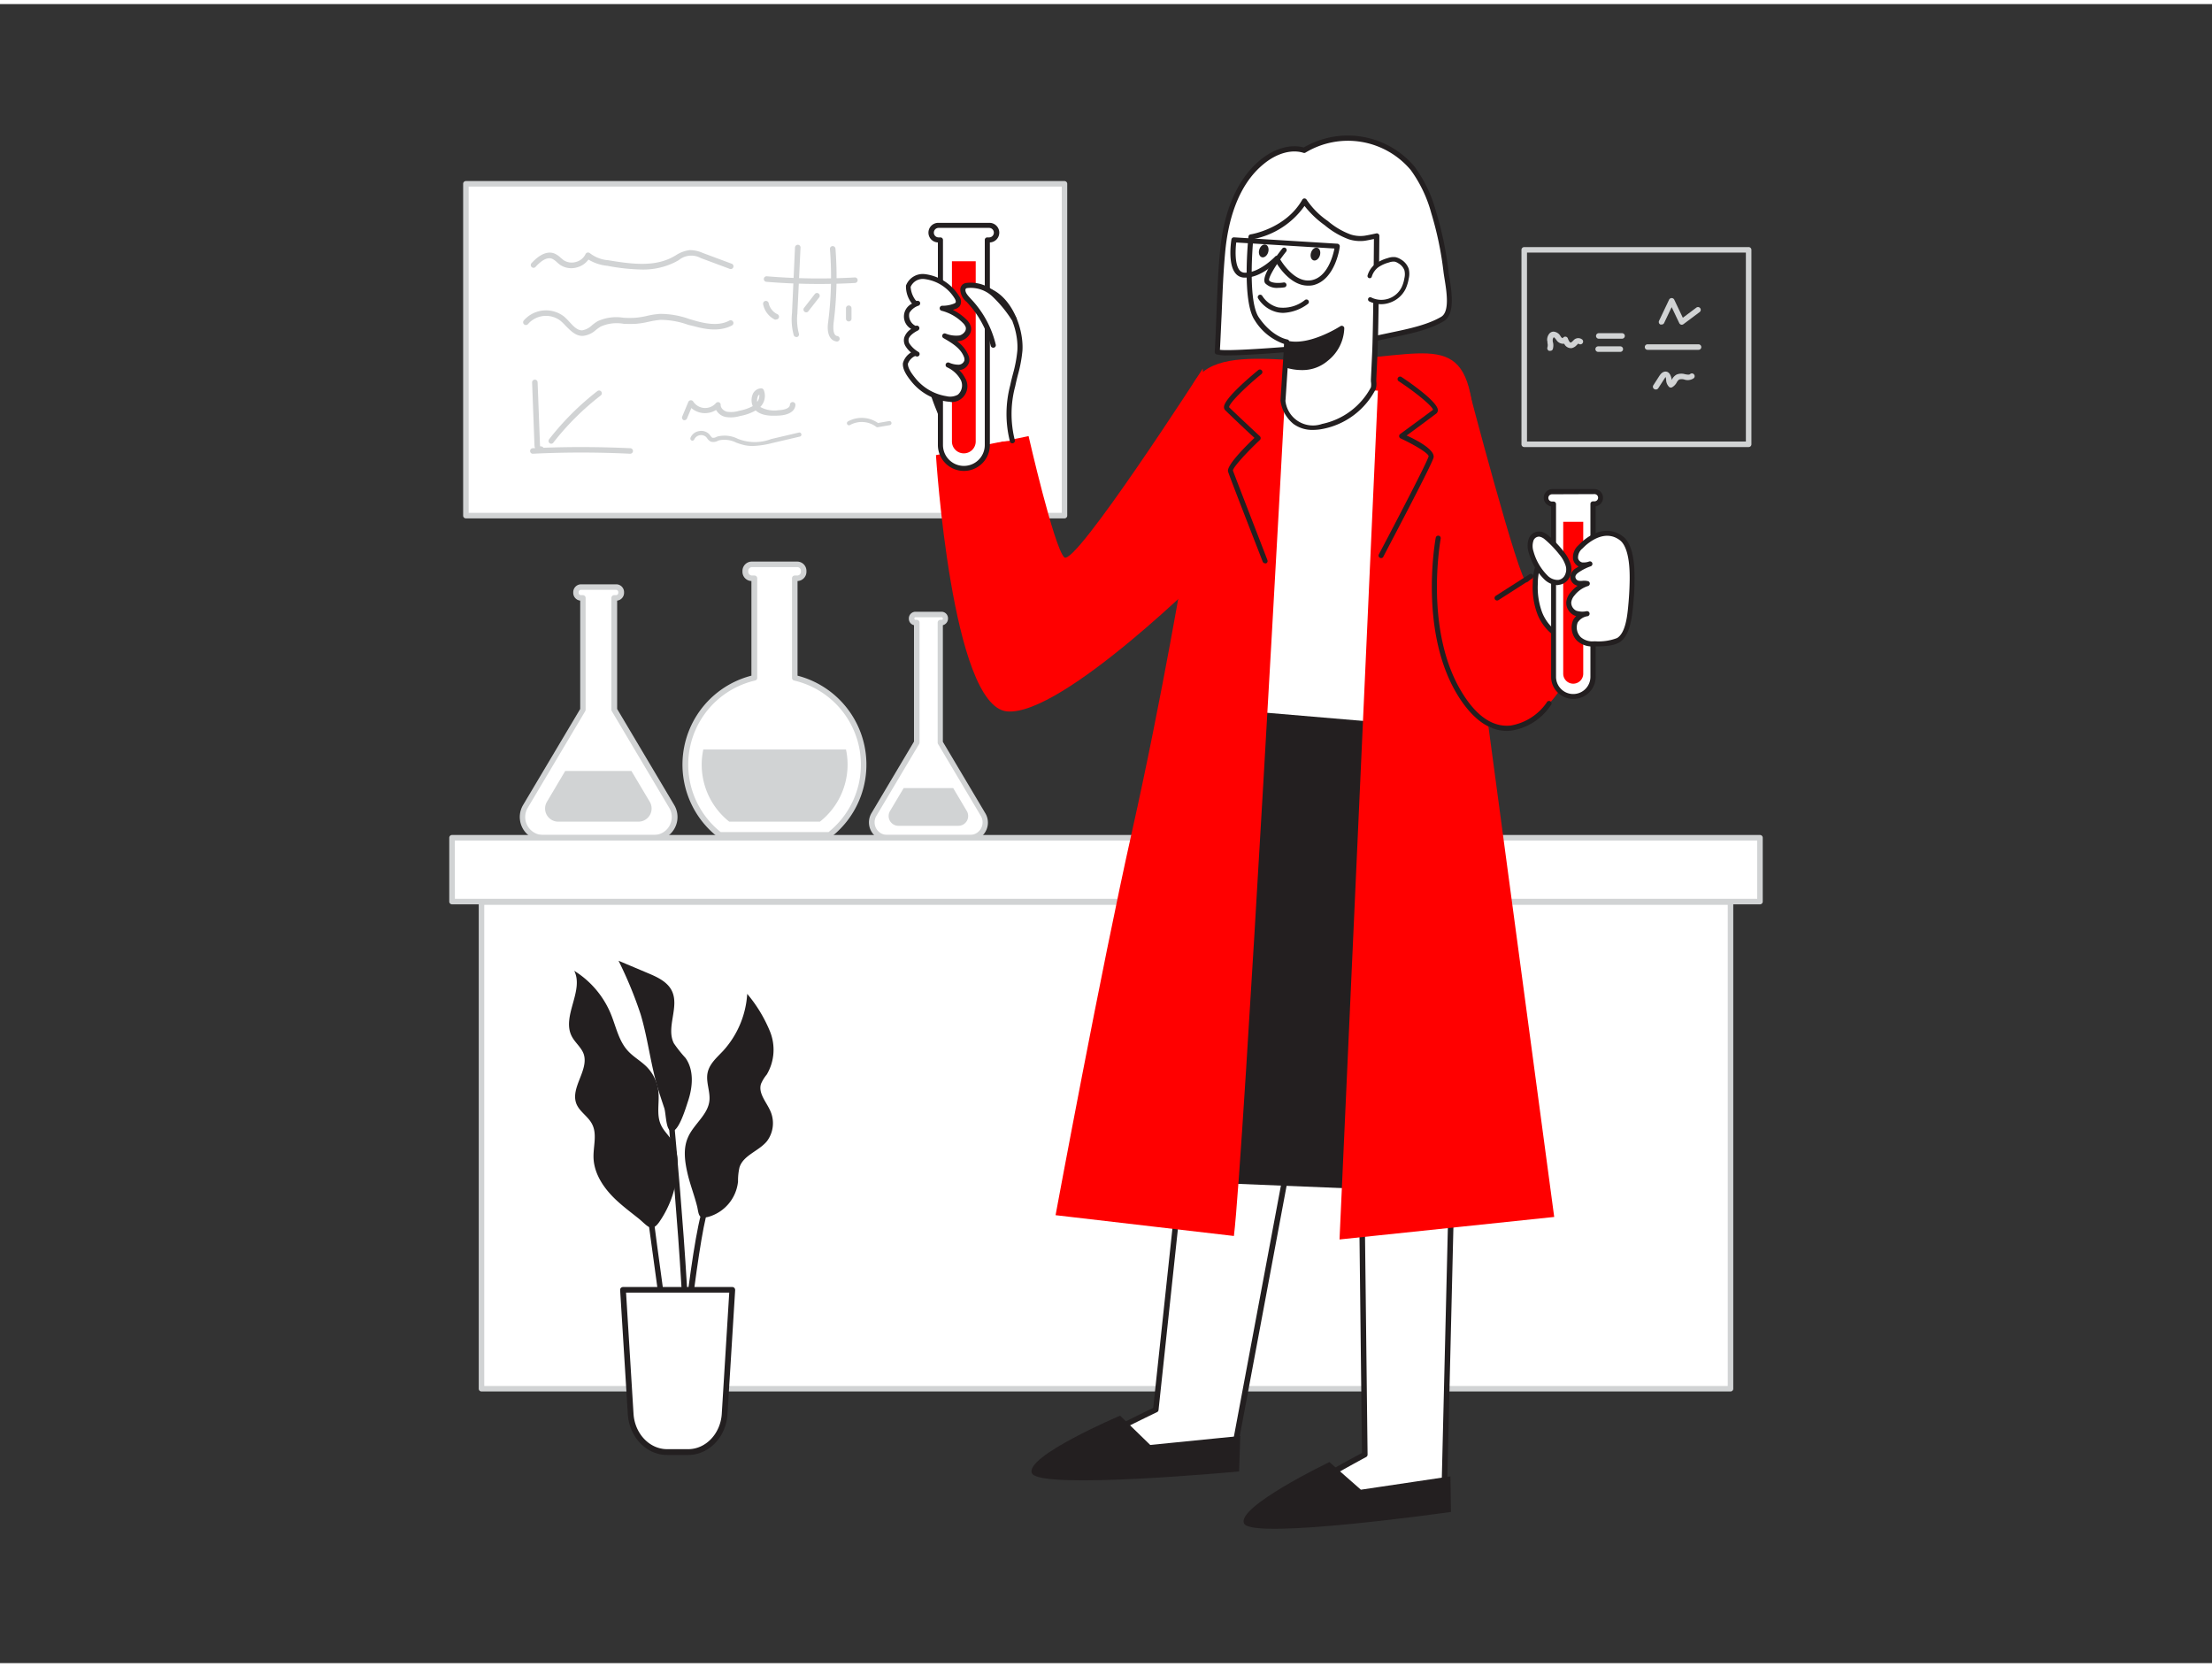 <svg xmlns="http://www.w3.org/2000/svg" viewBox="0 0 400 300" width="406" height="306" class="illustration styles_illustrationTablet__1DWOa"><rect x="0" y="0" width="400" height="300" fill="#333333" stroke="none"/><g id="_35" data-name="#35"><path d="M177.73,146.54l-7.73-13v-21.7h.25a.68.68,0,0,0,.68-.68v-.1a.68.68,0,0,0-.68-.68h-4.72a.68.68,0,0,0-.68.68v.1a.68.68,0,0,0,.68.68h.25v21.7l-7.73,13a2.79,2.79,0,0,0,2.4,4.21h14.88A2.79,2.79,0,0,0,177.73,146.54Z" fill="#fff"></path><path d="M175.33,151.25H160.45a3.28,3.28,0,0,1-2.83-5l7.66-12.89V112.31a1.18,1.18,0,0,1-.93-1.15,1.21,1.21,0,0,1,1.18-1.28h4.72a1.18,1.18,0,0,1,1.18,1.18,1.23,1.23,0,0,1-.93,1.25V133.4l7.66,12.89h0a3.28,3.28,0,0,1-2.83,5Zm-9.8-40.37a.18.18,0,0,0-.18.18c0,.2.08.28.18.28h.25a.5.5,0,0,1,.5.5v21.7a.52.52,0,0,1-.07.25l-7.73,13a2.28,2.28,0,0,0,2,3.45h14.88a2.28,2.28,0,0,0,2-3.45l-7.73-13a.43.43,0,0,1-.07-.25v-21.7a.5.5,0,0,1,.5-.5h.25a.18.18,0,0,0,.18-.18c0-.2-.08-.28-.18-.28Z" fill="#d1d3d4"></path><path d="M163.41,141.77l-2.47,4.15a1.77,1.77,0,0,0,1.52,2.67h10.85a1.77,1.77,0,0,0,1.52-2.67l-2.46-4.15Z" fill="#d1d3d4"></path><rect x="84.25" y="32.44" width="108.24" height="60.03" fill="#fff"></rect><path d="M192.49,93H84.25a.5.5,0,0,1-.5-.5v-60a.5.5,0,0,1,.5-.5H192.49a.5.5,0,0,1,.5.5v60A.5.5,0,0,1,192.49,93ZM84.75,92H192v-59H84.75Z" fill="#d1d3d4"></path><path d="M143.74,121.83v-18h.43a1.18,1.18,0,0,0,1.18-1.18v-.16a1.18,1.18,0,0,0-1.18-1.18H136a1.18,1.18,0,0,0-1.19,1.18v.16a1.18,1.18,0,0,0,1.19,1.18h.43v18a16.11,16.11,0,0,0-6.28,28.39H150a16.12,16.12,0,0,0-6.28-28.39Z" fill="#fff"></path><path d="M150,150.72h-19.9a.47.47,0,0,1-.31-.11,16.61,16.61,0,0,1,6.09-29.17V104.33a1.68,1.68,0,0,1-1.62-1.68v-.16a1.69,1.69,0,0,1,1.69-1.68h8.2a1.68,1.68,0,0,1,1.68,1.68v.16a1.68,1.68,0,0,1-1.61,1.68v17.11a16.62,16.62,0,0,1,6.09,29.17A.51.51,0,0,1,150,150.72Zm-19.73-1h19.56a15.62,15.62,0,0,0-6.23-27.4.5.5,0,0,1-.38-.49v-18a.5.5,0,0,1,.5-.5h.43a.67.67,0,0,0,.68-.68v-.16a.67.67,0,0,0-.68-.68H136a.68.68,0,0,0-.69.68v.16a.68.68,0,0,0,.69.68h.43a.5.5,0,0,1,.5.5v18a.49.49,0,0,1-.39.49,15.61,15.61,0,0,0-6.22,27.4Z" fill="#d1d3d4"></path><path d="M121.47,145.09l-10.39-17.5V107.38h.33a.92.92,0,0,0,.92-.92v-.12a.92.92,0,0,0-.92-.92h-6.35a.92.92,0,0,0-.92.92v.12a.92.92,0,0,0,.92.92h.34v20.21L95,145.09a3.75,3.75,0,0,0,3.23,5.66h20A3.74,3.74,0,0,0,121.47,145.09Z" fill="#fff"></path><path d="M118.25,151.25h-20a4.25,4.25,0,0,1-3.66-6.42l10.33-17.37V107.87a1.42,1.42,0,0,1-1.26-1.41v-.12a1.43,1.43,0,0,1,1.42-1.42h6.35a1.42,1.42,0,0,1,1.42,1.42v.12a1.42,1.42,0,0,1-1.25,1.41v19.59l10.32,17.37h0a4.25,4.25,0,0,1-3.65,6.42Zm-13.19-45.33a.42.42,0,0,0-.42.42v.12a.42.42,0,0,0,.42.42h.34a.5.5,0,0,1,.5.5v20.21a.59.59,0,0,1-.07.26l-10.4,17.49a3.25,3.25,0,0,0,2.8,4.91h20a3.25,3.25,0,0,0,2.79-4.91l-10.39-17.49a.48.48,0,0,1-.07-.26V107.38a.5.5,0,0,1,.5-.5h.33a.42.42,0,0,0,.42-.42v-.12a.42.42,0,0,0-.42-.42Z" fill="#d1d3d4"></path><rect x="87.07" y="162.37" width="225.86" height="88.01" fill="#fff"></rect><path d="M312.93,250.88H87.07a.5.5,0,0,1-.5-.5v-88a.5.5,0,0,1,.5-.5H312.93a.5.5,0,0,1,.5.5v88A.5.5,0,0,1,312.93,250.88Zm-225.36-1H312.43v-87H87.57Z" fill="#d1d3d4"></path><path d="M122.52,210.07a8.29,8.29,0,0,0-1-4.53c-.6-1-1.53-1.8-2-2.87-.86-1.84-.25-4-.46-6a7.52,7.52,0,0,0-2.11-4.49c-1.06-1.07-2.42-1.8-3.43-2.92-1.66-1.82-2.13-4.39-3.07-6.67a16.68,16.68,0,0,0-6.61-7.78c1.8,3.62-2.31,8.24-.45,11.84.59,1.14,1.72,2,2.15,3.18,1,2.92-2.43,6.08-1.32,9,.56,1.44,2.1,2.28,2.82,3.65,1,1.85.21,4.09.29,6.18.11,2.88,1.86,5.46,3.94,7.45,1.3,1.24,2.74,2.32,4.15,3.44,1.67,1.34,2.38,2.75,3.85.6A18.51,18.51,0,0,0,122.52,210.07Z" fill="#231f20"></path><path d="M124.39,211.72c-.53-2.23-.92-4.65,0-6.75,1-2.38,3.59-4.06,3.89-6.63.19-1.69-.66-3.39-.33-5.06s1.7-2.8,2.82-4a16.84,16.84,0,0,0,4.35-10.3,25.57,25.57,0,0,1,4.14,6.85,8.81,8.81,0,0,1-.6,7.73,6.91,6.91,0,0,0-1.05,1.71c-.51,1.64.9,3.18,1.62,4.73a5.43,5.43,0,0,1-.51,5.58c-1.47,1.84-4.31,2.55-5,4.79a10.74,10.74,0,0,0-.26,2.54,7.42,7.42,0,0,1-5.36,6.39c-1.74.43-1.71-.26-2-1.73C125.62,215.58,124.87,213.68,124.39,211.72Z" fill="#231f20"></path><path d="M118.85,195.69c-1.23-4.28-1.73-8.75-3-13a72.75,72.75,0,0,0-4-9.7l5.31,2.24c1.7.71,3.54,1.56,4.34,3.22,1.4,2.9-1.11,6.61.36,9.48a23.83,23.83,0,0,0,2.1,2.64c1.56,2.19,1.32,5.21.47,7.77-.37,1.09-2,6.77-3.42,5.19-.58-.63-.62-3-.87-3.84C119.69,198.34,119.24,197,118.85,195.69Z" fill="#231f20"></path><path d="M121.71,252.56c-1-7-4.37-31.65-4.4-31.9l1-.13c0,.24,3.35,24.89,4.4,31.88Z" fill="#231f20"></path><path d="M123,259.16h-1c.06-8.3,3.53-40.07,5.53-42.26l.74.68C126.79,219.23,123.11,249.93,123,259.16Z" fill="#231f20"></path><path d="M124.84,257.58l-1-.05c.79-17.9-3-55.51-3-55.89l1-.1C121.83,201.92,125.63,239.6,124.84,257.58Z" fill="#231f20"></path><path d="M112.66,232.51h19.76L131,255c-.24,3.89-3.12,6.9-6.59,6.9h-3.82c-3.47,0-6.35-3-6.59-6.9Z" fill="#fff"></path><path d="M124.45,262.36h-3.82c-3.73,0-6.85-3.24-7.1-7.38l-1.39-22.44a.52.52,0,0,1,.14-.39.55.55,0,0,1,.38-.16h19.76a.55.55,0,0,1,.38.16.62.62,0,0,1,.14.39L131.55,255C131.3,259.12,128.18,262.36,124.45,262.36ZM113.21,233l1.35,21.9c.22,3.6,2.89,6.41,6.07,6.41h3.82c3.18,0,5.85-2.81,6.07-6.41l1.35-21.9Z" fill="#231f20"></path><rect x="81.74" y="150.75" width="236.53" height="11.54" fill="#fff"></rect><path d="M318.26,162.79H81.74a.5.5,0,0,1-.5-.5V150.75a.5.5,0,0,1,.5-.5H318.26a.5.5,0,0,1,.5.5v11.54A.5.5,0,0,1,318.26,162.79Zm-236-1H317.76V151.25H82.24Z" fill="#d1d3d4"></path><path d="M265.4,68.89s9.45,36.15,10.7,35.68S283,94.7,283,94.7l3.13,21s-4.29,14.73-14.77,15.35c-7.27.44-10.6-16.8-10.44-20.56S265.4,68.89,265.4,68.89Z" fill="#ff0000"></path><path d="M280.14,112.84A6.52,6.52,0,0,0,282,114.2c6.53,3.31,13.68-4,12.4-10.48a8.64,8.64,0,0,0-8.44-6.86c-2.66.11-6.24,1.33-7.46,3.91a9.9,9.9,0,0,0-.82,4,13.48,13.48,0,0,0,.81,5.38A8.29,8.29,0,0,0,280.14,112.84Z" fill="#fff"></path><path d="M285.34,115.49a8,8,0,0,1-3.59-.88,7.12,7.12,0,0,1-1.94-1.46h0a8.93,8.93,0,0,1-1.8-2.84,13.82,13.82,0,0,1-.84-5.57,10.27,10.27,0,0,1,.87-4.17c1.27-2.69,5-4,7.85-4.17a9.12,9.12,0,0,1,8.9,7.23,10.4,10.4,0,0,1-4.15,10A8.81,8.81,0,0,1,285.34,115.49Zm.86-18.18h-.27c-2.63.11-6,1.3-7.07,3.65a9.39,9.39,0,0,0-.77,3.81,13,13,0,0,0,.77,5.21,7.92,7.92,0,0,0,1.61,2.54h0a6.2,6.2,0,0,0,1.69,1.27,7.3,7.3,0,0,0,7.93-.93,9.47,9.47,0,0,0,3.81-9A8.19,8.19,0,0,0,286.2,97.31Z" fill="#231f20"></path><path d="M288.34,88.16h-7.7a1.11,1.11,0,0,0,0,2.21h.28v31.25a3.57,3.57,0,1,0,7.14,0V90.37h.28a1.11,1.11,0,1,0,0-2.21Z" fill="#fff"></path><path d="M284.49,125.64a4,4,0,0,1-4-4V90.82a1.57,1.57,0,0,1,.18-3.12h7.7a1.57,1.57,0,0,1,.18,3.12v30.8A4,4,0,0,1,284.49,125.64Zm-3.85-37a.66.66,0,0,0-.65.65.66.66,0,0,0,.65.66h.28a.46.46,0,0,1,.46.45v31.25a3.11,3.11,0,0,0,6.22,0V90.37a.46.46,0,0,1,.46-.45h.28a.66.66,0,0,0,.65-.66.65.65,0,0,0-.65-.65Z" fill="#231f20"></path><path d="M259.26,37.72a61.89,61.89,0,0,1,2.22,10.69c.26,2.23,1.55,7.29-.64,8.58-2.93,1.73-7.14,2.43-10.43,3.16a100,100,0,0,1-10.35,1.66c-3.69.41-18.77,1.71-19.94,1.11.36-6,.39-12.17.95-18.19s2.5-12.41,7.22-16.25c2.11-1.71,5-2.84,7.54-2a15.32,15.32,0,0,1,19.63,3.26A24.08,24.08,0,0,1,259.26,37.72Z" fill="#fff"></path><path d="M222.12,63.52a7,7,0,0,1-2.21-.2.46.46,0,0,1-.25-.43c.14-2.31.23-4.68.32-7,.14-3.69.29-7.52.64-11.23.48-5.21,2.16-12.31,7.38-16.56,2.5-2,5.38-2.83,7.76-2.17a15.77,15.77,0,0,1,20.05,3.48,24.44,24.44,0,0,1,3.88,8.15h0a61.61,61.61,0,0,1,2.25,10.76c0,.37.11.81.19,1.3.41,2.59,1,6.5-1.06,7.73-2.58,1.52-6,2.26-9.1,2.9l-1.46.31a96.88,96.88,0,0,1-10.4,1.67C238.66,62.42,227.12,63.52,222.12,63.52Zm-1.52-1c2.2.29,14.53-.68,19.41-1.22a94.66,94.66,0,0,0,10.3-1.65l1.47-.31c3-.63,6.38-1.35,8.83-2.79,1.55-.92,1-4.46.62-6.8-.08-.51-.16-1-.2-1.34a60.79,60.79,0,0,0-2.21-10.61h0A23.79,23.79,0,0,0,255.1,30a14.84,14.84,0,0,0-19-3.16.43.43,0,0,1-.38.06c-2.12-.68-4.78.05-7.11,1.94-5,4-6.58,10.9-7.05,15.93-.35,3.69-.49,7.5-.64,11.18C220.81,58.13,220.72,60.37,220.6,62.57Z" fill="#231f20"></path><path d="M262.65,207.57l-1.51,62.52s-30.72,4.05-31.46,2.94S246.8,262.3,246.8,262.3l-.6-51.59" fill="#fff"></path><path d="M231.61,273.65c-1.41,0-2.2-.12-2.35-.34a.66.66,0,0,1-.08-.53c.4-1.6,11.89-8,17.11-10.78l-.59-51.28a.51.51,0,0,1,.5-.51.48.48,0,0,1,.5.5l.6,51.58a.5.5,0,0,1-.27.45c-7.29,3.93-15,8.48-16.62,10,3.15.26,19.63-1.67,30.24-3.06l1.5-62.09a.51.51,0,0,1,.51-.49.5.5,0,0,1,.49.51l-1.51,62.52a.49.49,0,0,1-.43.48C245.76,272.62,235.86,273.65,231.61,273.65Z" fill="#231f20"></path><path d="M240.4,263.64l5.69,5,16.19-2.41.1,6.43s-35.74,5.08-37.39,2.13S240.4,263.64,240.4,263.64Z" fill="#231f20"></path><path d="M233.23,207.85,223,262.68s-30.88,2.58-31.57,1.43,17.61-9.9,17.61-9.9l5.64-52.7" fill="#fff"></path><path d="M195.31,264.87c-2.7,0-4.15-.17-4.35-.5a.7.7,0,0,1-.06-.53c.48-1.58,12.29-7.4,17.64-10l5.61-52.42a.51.51,0,0,1,.55-.45.5.5,0,0,1,.44.55l-5.64,52.71a.48.48,0,0,1-.28.39c-7.47,3.58-15.43,7.76-17.08,9.18,3.12.39,19.73-.74,30.4-1.63l10.2-54.45a.5.5,0,1,1,1,.19l-10.26,54.82a.5.5,0,0,1-.45.4C209.56,264.3,200.31,264.87,195.31,264.87Zm-3.61-1.13Z" fill="#231f20"></path><path d="M202.55,255.25l5.45,5.3,16.28-1.63-.21,6.42s-35.94,3.37-37.45.35S202.55,255.25,202.55,255.25Z" fill="#231f20"></path><path d="M261.58,127.36c0,.62.66,7.56.37,19.43-.86,35.4-2.5,68-2.5,68l-50.93-2.08s-16-39.36,5.47-89.29Z" fill="#231f20"></path><polygon points="218.93 127.75 227.2 69.98 256.12 67.15 252.74 130.61 218.93 127.75" fill="#fff"></polygon><path d="M252.74,131.07h0l-33.81-2.87a.44.44,0,0,1-.32-.17.43.43,0,0,1-.09-.35l8.27-57.76a.46.46,0,0,1,.41-.39l28.91-2.83a.42.42,0,0,1,.36.12.48.48,0,0,1,.15.36l-3.39,63.45a.44.44,0,0,1-.45.44Zm-33.29-3.74,32.86,2.79,3.32-62.46-28,2.74Z" fill="#231f20"></path><path d="M266.65,111.93l14.4,107.39-38.82,4.07L249.17,69.9l-16.71-.67c0,.64-7.61,139.62-9.33,153.53L190.88,219s8.25-44.56,13.78-69.19S214.37,100,214.37,100s-3.6-22.83,1.56-31.62c2.57-4.39,8.9-4.51,16.59-4.07,21.33,1.2,30.74-6.26,33.35,6.1C268.22,81.56,266.65,111.93,266.65,111.93Z" fill="#ff0000"></path><path d="M232.7,61.12S232,71.66,232,71.66s.58,6,7.17,4.72a13.36,13.36,0,0,0,9.17-6.88,5.74,5.74,0,0,0,.08-1.71l.21-4.48c.22-4.67.33-21.38.33-21.38s-1.64.37-2.25.44a6.26,6.26,0,0,1-2.65-.26,14.2,14.2,0,0,1-4.22-2.49,15.1,15.1,0,0,1-4-4c-3.15,5.56-9.67,6.5-9.67,6.5s-1.19,11.49,1,14.79C229.82,60.69,232.7,61.12,232.7,61.12Z" fill="#fff"></path><path d="M237.44,77a5.75,5.75,0,0,1-3.54-1.08,6.52,6.52,0,0,1-2.35-4.24c.46-7.08.62-9.43.67-10.22a10.15,10.15,0,0,1-5.34-4.31c-2.31-3.4-1.17-14.62-1.12-15.1a.46.46,0,0,1,.39-.41c.06,0,6.34-1,9.34-6.26a.45.45,0,0,1,.39-.24h0a.48.48,0,0,1,.4.23,14.38,14.38,0,0,0,3.84,3.86,13.63,13.63,0,0,0,4.09,2.42,5.74,5.74,0,0,0,2.45.25c.58-.07,2.2-.43,2.21-.43a.45.45,0,0,1,.39.09.44.44,0,0,1,.17.35c0,.17-.12,16.78-.34,21.4l-.21,4.48c0,.13,0,.28,0,.46a3.16,3.16,0,0,1-.13,1.42,13.67,13.67,0,0,1-9.5,7.14A9.16,9.16,0,0,1,237.44,77Zm-5-5.33a5,5,0,0,0,6.63,4.25,13,13,0,0,0,8.84-6.63,2.87,2.87,0,0,0,0-1,5.12,5.12,0,0,1,0-.54l.21-4.48c.2-4.12.31-17.82.33-20.79-.54.11-1.34.28-1.74.33a6.77,6.77,0,0,1-2.84-.29A14.71,14.71,0,0,1,239.57,40a17.65,17.65,0,0,1-3.67-3.5,14.82,14.82,0,0,1-9.27,6c-.17,1.91-.91,11.33,1,14.14,2.41,3.55,5.11,4,5.14,4a.46.46,0,0,1,.38.49c0,.14-.68,10.43-.69,10.53Z" fill="#231f20"></path><path d="M247.67,49.17A3.75,3.75,0,0,1,249,47.25a6.76,6.76,0,0,1,2-.91,2.67,2.67,0,0,1,1.21-.16,2.29,2.29,0,0,1,.79.33,2.84,2.84,0,0,1,1.3,1.5,3.29,3.29,0,0,1,0,1.62,6.36,6.36,0,0,1-.51,1.71,4.5,4.5,0,0,1-6.06,2.07" fill="#fff"></path><path d="M249.79,54.27a5,5,0,0,1-2.19-.51.41.41,0,0,1-.18-.53.4.4,0,0,1,.54-.18,4.1,4.1,0,0,0,5.52-1.89,6,6,0,0,0,.48-1.6,3,3,0,0,0,0-1.43,2.47,2.47,0,0,0-1.13-1.28,1.81,1.81,0,0,0-.65-.28,2.37,2.37,0,0,0-1,.15,6.25,6.25,0,0,0-1.91.85,3.3,3.3,0,0,0-1.21,1.72.38.38,0,0,1-.49.26.4.4,0,0,1-.27-.49,4.08,4.08,0,0,1,1.49-2.13,7,7,0,0,1,2.16-1,3.08,3.08,0,0,1,1.38-.17,2.72,2.72,0,0,1,.94.38,3.19,3.19,0,0,1,1.47,1.72,3.83,3.83,0,0,1,0,1.81,7.49,7.49,0,0,1-.55,1.81,4.94,4.94,0,0,1-2.83,2.5A4.72,4.72,0,0,1,249.79,54.27Z" fill="#231f20"></path><path d="M232.61,65.29s4.24,1.53,7.24-1.1a7.43,7.43,0,0,0,2.82-5.55s-5.73,3.75-10,2.7Z" fill="#231f20"></path><path d="M235.44,66.18a9.8,9.8,0,0,1-3-.47.44.44,0,0,1-.29-.43l.1-4a.48.48,0,0,1,.18-.34.44.44,0,0,1,.37-.07c4,1,9.55-2.61,9.61-2.64a.43.43,0,0,1,.44,0,.44.44,0,0,1,.24.37,7.8,7.8,0,0,1-3,5.91A7,7,0,0,1,235.44,66.18ZM233.06,65c1,.27,4.18.93,6.5-1.11a7.58,7.58,0,0,0,2.61-4.4c-1.64.94-5.65,2.95-9,2.41Z" fill="#231f20"></path><path d="M232.23,44.48s-3.82,4.8-3.08,5.75,3,.55,3,.55" fill="#fff"></path><path d="M231.13,51.31a2.94,2.94,0,0,1-2.33-.81c-.83-1.06,1.58-4.4,3.08-6.3a.44.44,0,0,1,.62-.07.44.44,0,0,1,.08.62c-1.84,2.31-3.27,4.75-3.08,5.22.41.53,1.83.51,2.62.37a.45.45,0,0,1,.51.37.44.44,0,0,1-.36.51A7.08,7.08,0,0,1,231.13,51.31Z" fill="#231f20"></path><ellipse cx="237.87" cy="45.21" rx="1.19" ry="0.84" transform="translate(125.43 259.64) rotate(-73.09)" fill="#231f20"></ellipse><ellipse cx="228.53" cy="44.64" rx="1.19" ry="0.84" transform="translate(119.34 250.3) rotate(-73.09)" fill="#231f20"></ellipse><path d="M227.88,53s2.69,4.76,8.41.86" fill="#fff"></path><path d="M232.07,55.84a5.23,5.23,0,0,1-1.19-.14,5.52,5.52,0,0,1-3.38-2.49.44.44,0,0,1,.16-.6.45.45,0,0,1,.61.17,4.79,4.79,0,0,0,2.83,2.06A6.31,6.31,0,0,0,236,53.49a.43.43,0,0,1,.61.12.44.44,0,0,1-.11.61A8,8,0,0,1,232.07,55.84Z" fill="#231f20"></path><path d="M228.77,101.12a.46.46,0,0,1-.43-.29c-.24-.63-6-15.36-6.27-16.3s2.34-3.77,4.78-6.09c-1.12-1-4.5-4.21-5.29-5a.77.77,0,0,1-.22-.61c.07-1.52,4.76-5.47,6.2-6.65a.45.45,0,0,1,.64.07.46.46,0,0,1-.06.64c-2.8,2.29-5.78,5.19-5.87,6,1,1,5.53,5.22,5.58,5.26a.47.47,0,0,1,.14.33.48.48,0,0,1-.14.34c-2.31,2.17-4.84,4.91-4.88,5.52.3.87,6.18,16,6.24,16.21a.45.45,0,0,1-.26.59A.45.45,0,0,1,228.77,101.12Z" fill="#231f20"></path><path d="M249.74,100.18a.54.54,0,0,1-.21-.05.46.46,0,0,1-.19-.62c3.51-6.65,8.82-16.86,9-17.74,0-.51-2.41-2-5.06-3.23a.45.45,0,0,1-.27-.37.46.46,0,0,1,.18-.42s4.69-3.44,5.94-4.38c0-.54-2.88-3-6.24-5.2a.46.46,0,0,1,.51-.76c1.54,1,6.56,4.49,6.61,6a.8.8,0,0,1-.33.67c-1,.73-4,3-5.32,3.93,2.22,1,5.18,2.69,4.87,4s-8.22,16.24-9.12,18A.46.46,0,0,1,249.74,100.18Z" fill="#231f20"></path><path d="M236.5,50.91c-2.87,0-5-2.95-5.75-4.19-.95.89-3.27,2.83-5.76,2.74a2.07,2.07,0,0,1-1.59-.79c-1.43-1.75-.75-5.93-.72-6.11a.45.45,0,0,1,.48-.38l18.68,1.15a.44.44,0,0,1,.32.17.43.43,0,0,1,.11.34c0,.25-.82,6.07-4.85,7A4.18,4.18,0,0,1,236.5,50.91Zm-5.65-5.39h.07a.47.47,0,0,1,.34.24s2.59,4.89,6,4.15c2.79-.62,3.78-4.36,4.05-5.71l-17.76-1.09c-.16,1.32-.28,3.91.59,5a1.22,1.22,0,0,0,.92.46c2.65.08,5.46-2.85,5.49-2.88A.44.44,0,0,1,230.85,45.52Z" fill="#231f20"></path><path d="M217.5,65.91s-23.17,36-25.05,34.13S186,78.12,186,78.12l-16.75,3.44s2.82,45.4,12.84,46.34,36.94-26,36.94-26Z" fill="#ff0000"></path><path d="M282.68,93.62h3.62a0,0,0,0,1,0,0v27.46a1.81,1.81,0,0,1-1.81,1.81h0a1.81,1.81,0,0,1-1.81-1.81V93.62A0,0,0,0,1,282.68,93.62Z" fill="#ff0000"></path><path d="M279.47,96.26a2.46,2.46,0,0,0-.55-.3,1.56,1.56,0,0,0-2.05.86,3.59,3.59,0,0,0,0,2.31,10.14,10.14,0,0,0,2.63,4.52c1,1,2.77,1.5,3.78,0a2.77,2.77,0,0,0,.26-2.29,6.23,6.23,0,0,0-1.16-2.07,19.6,19.6,0,0,0-2.52-2.71Z" fill="#fff"></path><path d="M281.63,105.07a3.6,3.6,0,0,1-2.42-1.09,10.8,10.8,0,0,1-2.75-4.73,4.07,4.07,0,0,1,0-2.61,2,2,0,0,1,2.63-1.11,2.6,2.6,0,0,1,.66.37h0a4,4,0,0,1,.45.37A19.88,19.88,0,0,1,282.77,99a6.92,6.92,0,0,1,1.24,2.22,3.2,3.2,0,0,1-.33,2.68,2.43,2.43,0,0,1-1.8,1.12Zm-3.32-8.77a1.08,1.08,0,0,0-1,.69,3.11,3.11,0,0,0,0,2,9.85,9.85,0,0,0,2.51,4.32,2.58,2.58,0,0,0,1.94.82,1.52,1.52,0,0,0,1.14-.73,2.27,2.27,0,0,0,.2-1.9,6,6,0,0,0-1.08-1.92A19.19,19.19,0,0,0,279.59,97l-.39-.33a2.54,2.54,0,0,0-.44-.25A1.47,1.47,0,0,0,278.31,96.3Z" fill="#231f20"></path><path d="M286.33,97.68c-.16.14-.31.3-.46.45a2.61,2.61,0,0,0-.92,2.16,1.48,1.48,0,0,0,1.11,1.12,3.2,3.2,0,0,0,1.49-.18,9.69,9.69,0,0,0-2.25,1.13,1.56,1.56,0,0,0-.84,1.21,1.21,1.21,0,0,0,1.07,1.17,13.39,13.39,0,0,1,1.55.06,5.6,5.6,0,0,0-2.66,1.84,2.79,2.79,0,0,0-.69,1.56,2.06,2.06,0,0,0,1.2,1.93,3.9,3.9,0,0,0,2.09.11,3,3,0,0,0-2.12,1.39,3,3,0,0,0,.66,3.18,3.77,3.77,0,0,0,2.73.88c1.19,0,3.26,0,4.37-.65,1.63-1,2-3.92,2.24-5.89.16-1.54.25-3.09.29-4.64.06-2.39-.05-6.48-1.94-7.92C291,94.85,288.3,95.87,286.33,97.68Z" fill="#fff"></path><path d="M288.2,116.15a4.09,4.09,0,0,1-3-1,3.44,3.44,0,0,1-.75-3.71,2.52,2.52,0,0,1,.58-.77,2,2,0,0,1-.32-.11,2.53,2.53,0,0,1-1.48-2.38,3.12,3.12,0,0,1,.8-1.82,6.31,6.31,0,0,1,1.25-1.18,1.67,1.67,0,0,1-1.32-1.61,2,2,0,0,1,1.05-1.58l.45-.29a1.94,1.94,0,0,1-1-1.31,2.92,2.92,0,0,1,1-2.56c.16-.17.32-.32.48-.48h0c2.56-2.34,5.36-2.75,7.51-1.11,1.53,1.17,2.22,3.88,2.12,8.29,0,1.56-.14,3.14-.29,4.67-.24,2.37-.73,5.22-2.47,6.24-1.15.68-3.09.7-4.38.71h-.31ZM287,109.78a.45.45,0,0,1,.44.37.46.46,0,0,1-.32.53,2.55,2.55,0,0,0-1.83,1.16,2.47,2.47,0,0,0,.57,2.64,3.21,3.21,0,0,0,2.4.75h.22a9.33,9.33,0,0,0,3.93-.59c1.38-.81,1.8-3.39,2-5.54.15-1.51.25-3.06.28-4.6.12-5-.89-6.88-1.75-7.54-2.55-1.95-5.28.09-6.34,1.05l-.45.44a2.11,2.11,0,0,0-.79,1.75,1,1,0,0,0,.75.76,2.87,2.87,0,0,0,1.27-.17.45.45,0,0,1,.56.3.46.46,0,0,1-.28.57,9.22,9.22,0,0,0-2.15,1.08c-.42.28-.63.55-.63.84a.75.75,0,0,0,.67.71,3,3,0,0,0,.6,0,2.94,2.94,0,0,1,1,.06.45.45,0,0,1,.34.44.46.46,0,0,1-.33.44,5,5,0,0,0-2.43,1.69,2.34,2.34,0,0,0-.6,1.29,1.63,1.63,0,0,0,.93,1.49,3.6,3.6,0,0,0,1.85.08Z" fill="#231f20"></path><path d="M272.49,131.43c-3.13,0-6-2-8.57-5.94-7.53-11.61-4.33-28.81-4.29-29a.45.45,0,1,1,.89.17c0,.17-3.16,17,4.16,28.31,2.57,4,5.42,5.8,8.49,5.49a9.94,9.94,0,0,0,6.51-4.14.46.46,0,0,1,.87.3,10.53,10.53,0,0,1-7.09,4.73A8,8,0,0,1,272.49,131.43Z" fill="#231f20"></path><path d="M270.72,107.85a.46.46,0,0,1-.39-.21.47.47,0,0,1,.14-.63l6.11-3.91a.45.45,0,0,1,.63.13.47.47,0,0,1-.14.64l-6.1,3.91A.47.47,0,0,1,270.72,107.85Z" fill="#231f20"></path><path d="M171.62,80c-.55-.16-.08-1-.13-1.29-.68-3.69-2.9-7.76-3.58-11.45-.62-3.36-1.22-7,.1-10.11a9.06,9.06,0,0,1,3.48-4.09,10.06,10.06,0,0,1,5.8-1.6c4.85.54,7.42,6.88,7.14,11.19A45.69,45.69,0,0,1,183.14,69a19.77,19.77,0,0,0-.08,9.93" fill="#fff"></path><path d="M171.65,80.46l-.15,0c-.8-.23-.59-1.12-.51-1.45a1.24,1.24,0,0,0,0-.23,34.31,34.31,0,0,0-1.76-5.61,36.42,36.42,0,0,1-1.81-5.8c-.57-3.12-1.28-7,.13-10.38a9.49,9.49,0,0,1,3.65-4.29A10.67,10.67,0,0,1,177.35,51c5.09.58,7.82,7.19,7.54,11.67a24.71,24.71,0,0,1-.83,4.41c-.17.66-.33,1.32-.47,2a19.32,19.32,0,0,0-.09,9.73.46.46,0,1,1-.89.21,20.31,20.31,0,0,1,.08-10.13c.14-.68.31-1.35.48-2a23.82,23.82,0,0,0,.8-4.24c.27-4.13-2.17-10.19-6.73-10.71a9.57,9.57,0,0,0-5.51,1.54,8.58,8.58,0,0,0-3.3,3.87c-1.31,3.14-.62,6.87-.07,9.86a34.54,34.54,0,0,0,1.77,5.65,36.11,36.11,0,0,1,1.81,5.8,1.44,1.44,0,0,1-.06.57,1.52,1.52,0,0,0-.07.43.41.41,0,0,1,.29.53A.46.46,0,0,1,171.65,80.46Z" fill="#231f20"></path><path d="M178.86,40h-9.13a1.32,1.32,0,0,0,0,2.63h.33V79.73a4.24,4.24,0,1,0,8.47,0V42.65h.33a1.32,1.32,0,1,0,0-2.63Z" fill="#fff"></path><path d="M174.3,84.42a4.7,4.7,0,0,1-4.7-4.69V43.1a1.77,1.77,0,0,1,.13-3.54h9.13A1.77,1.77,0,0,1,179,43.1V79.73A4.7,4.7,0,0,1,174.3,84.42Zm-4.57-43.95a.86.86,0,0,0,0,1.72h.33a.46.46,0,0,1,.46.46V79.73a3.78,3.78,0,1,0,7.56,0V42.65a.45.45,0,0,1,.45-.46h.33a.86.86,0,1,0,0-1.72Z" fill="#231f20"></path><path d="M172.15,46.5h4.29a0,0,0,0,1,0,0V79.09a2.15,2.15,0,0,1-2.15,2.15h0a2.15,2.15,0,0,1-2.15-2.15V46.5A0,0,0,0,1,172.15,46.5Z" fill="#ff0000"></path><path d="M173.06,53a1.21,1.21,0,0,1,.13,1.28,1.08,1.08,0,0,1-.54.35,5.77,5.77,0,0,1-2.25.39,8.73,8.73,0,0,1,4.07,2.33,2.38,2.38,0,0,1,.65,1,1.85,1.85,0,0,1-1.51,2,5.35,5.35,0,0,1-2.78-.37c1.54.89,3.18,1.89,3.86,3.53a1.76,1.76,0,0,1,.16,1,1.56,1.56,0,0,1-1.46,1.15,4.49,4.49,0,0,1-1.93-.4,5.94,5.94,0,0,1,2.65,2.45,2.66,2.66,0,0,1-.65,3.3,3.31,3.31,0,0,1-2.38.34,9.51,9.51,0,0,1-5.94-3.45c-.58-.73-1.52-2-1.4-3,.07-.66,1.4-2.2,2.18-1.69a5.39,5.39,0,0,1-1.73-1.59c-.89-1.47.48-2.46,1.69-3.09-.17.14-.43,0-.61-.08a2.48,2.48,0,0,1-1.2-2.83,3.41,3.41,0,0,1,1.9-1.56c-.88.4-1.89-2.48-1.7-3.1a2.8,2.8,0,0,1,2.95-1.75A8,8,0,0,1,173.06,53Z" fill="#fff"></path><path d="M171.91,71.91a5.88,5.88,0,0,1-.9-.08,9.91,9.91,0,0,1-6.23-3.62c-.81-1-1.62-2.2-1.5-3.29A3.25,3.25,0,0,1,164.74,63a4.53,4.53,0,0,1-.94-1.06,2,2,0,0,1-.28-1.65,3,3,0,0,1,1.25-1.55,2.58,2.58,0,0,1,.15-4.57,5,5,0,0,1-1.09-3.27,3.25,3.25,0,0,1,3.42-2.07,8.52,8.52,0,0,1,6.2,4h0a1.57,1.57,0,0,1,.11,1.78,1.6,1.6,0,0,1-.75.51,5.08,5.08,0,0,1-.51.17,9.42,9.42,0,0,1,2.5,1.8,2.78,2.78,0,0,1,.76,1.2,1.82,1.82,0,0,1-.23,1.44,2.61,2.61,0,0,1-1.62,1.16,2.72,2.72,0,0,1-.63.08,6,6,0,0,1,2,2.46,2.12,2.12,0,0,1,.19,1.24,2,2,0,0,1-1.82,1.52,5,5,0,0,1,1.05,1.4,2.86,2.86,0,0,1-2.62,4.37Zm-6.34-8.26a.65.65,0,0,0-.24.06A2.55,2.55,0,0,0,164.19,65c-.1.85.89,2.09,1.31,2.61a9,9,0,0,0,5.64,3.29,2.87,2.87,0,0,0,2.07-.27,2.22,2.22,0,0,0,.49-2.73,5.34,5.34,0,0,0-2.46-2.23.46.46,0,0,1,.37-.84,4.24,4.24,0,0,0,1.74.38,1.14,1.14,0,0,0,1.05-.78,1.33,1.33,0,0,0-.13-.73c-.6-1.45-2-2.35-3.66-3.3a.45.45,0,0,1-.19-.58.45.45,0,0,1,.55-.25,5.06,5.06,0,0,0,2.54.35,1.75,1.75,0,0,0,1-.74,1,1,0,0,0,.13-.74,2,2,0,0,0-.53-.79,8.31,8.31,0,0,0-3.86-2.2.46.46,0,0,1,.12-.9,5.61,5.61,0,0,0,2.07-.36.9.9,0,0,0,.35-.2c.12-.16,0-.51-.17-.78h0a7.49,7.49,0,0,0-5.46-3.49,2.39,2.39,0,0,0-2.49,1.42,4.51,4.51,0,0,0,.72,2.16c.23.36.37.39.37.39a.46.46,0,0,1,.6.23.47.47,0,0,1-.24.61,3,3,0,0,0-1.67,1.31,2.06,2.06,0,0,0,1,2.28l.14.07,0,0a.46.46,0,0,1,.59.16.45.45,0,0,1-.09.6.71.71,0,0,1-.22.13c-.91.49-1.42,1-1.55,1.44a1.17,1.17,0,0,0,.18.93,4.93,4.93,0,0,0,1.59,1.45h0a.45.45,0,1,1-.5.76h0A.18.18,0,0,0,165.57,63.65Z" fill="#231f20"></path><path d="M183.38,57a22.3,22.3,0,0,0-3.72-4.52,6.09,6.09,0,0,0-4.82-1.56,1.05,1.05,0,0,0-.43.15.81.81,0,0,0-.31.61c-.06.8.61,1.43,1.16,2a18,18,0,0,1,4.34,8" fill="#fff"></path><path d="M179.6,62.14a.47.47,0,0,1-.45-.37A17.65,17.65,0,0,0,174.93,54l-.11-.13a3,3,0,0,1-1.17-2.22,1.25,1.25,0,0,1,.49-1,1.47,1.47,0,0,1,.63-.23A6.57,6.57,0,0,1,180,52.13a22.72,22.72,0,0,1,3.81,4.64.46.46,0,0,1-.2.61.45.45,0,0,1-.62-.2,22.18,22.18,0,0,0-3.62-4.39,5.68,5.68,0,0,0-4.43-1.44.78.78,0,0,0-.25.07.4.4,0,0,0-.11.28c0,.53.44,1,.91,1.52l.12.13a18.12,18.12,0,0,1,4.46,8.25.45.45,0,0,1-.36.53Z" fill="#231f20"></path><path d="M127.18,134.79a13.15,13.15,0,0,0,4.69,13.05h16.4a13.14,13.14,0,0,0,5-10.31,13,13,0,0,0-.29-2.74Z" fill="#d1d3d4"></path><path d="M102.21,138.67l-3.31,5.58a2.38,2.38,0,0,0,2,3.59h14.6a2.38,2.38,0,0,0,2-3.59l-3.32-5.58Z" fill="#d1d3d4"></path><path d="M316.21,80.1H275.63a.5.5,0,0,1-.5-.5V44.44a.5.5,0,0,1,.5-.5h40.58a.5.5,0,0,1,.5.5V79.6A.5.5,0,0,1,316.21,80.1Zm-40.08-1h39.58V44.94H276.13Z" fill="#d1d3d4"></path><path d="M307.15,62.52h-9.22a.5.5,0,0,1-.5-.5.5.5,0,0,1,.5-.5h9.22a.51.51,0,0,1,.5.5A.5.5,0,0,1,307.15,62.52Z" fill="#d1d3d4"></path><path d="M293.32,60.51h-4.21a.5.5,0,0,1-.5-.5.5.5,0,0,1,.5-.5h4.21a.5.5,0,0,1,.5.5A.51.51,0,0,1,293.32,60.51Z" fill="#d1d3d4"></path><path d="M293,62.89h-4a.5.5,0,0,1,0-1h4a.5.5,0,0,1,0,1Z" fill="#d1d3d4"></path><path d="M300.46,57.94a.52.52,0,0,1-.21,0,.5.5,0,0,1-.24-.67l1.83-3.85a.52.52,0,0,1,.9,0l1.57,3.3,2.44-1.83a.49.49,0,0,1,.7.1.5.5,0,0,1-.1.7l-2.93,2.19a.52.52,0,0,1-.42.09.55.55,0,0,1-.33-.27l-1.38-2.9-1.38,2.9A.48.48,0,0,1,300.46,57.94Z" fill="#d1d3d4"></path><path d="M299.4,69.69a.5.5,0,0,1-.27-.08.49.49,0,0,1-.15-.69l1.09-1.69c.14-.21.54-.84,1.21-.77s.9.86,1,1.33l0,.18.06-.09a2.11,2.11,0,0,1,.83-.88,2.28,2.28,0,0,1,1.54-.07c.45.08.73.12.89,0a.49.49,0,0,1,.7,0,.5.5,0,0,1,0,.71,1.9,1.9,0,0,1-1.74.25,1.57,1.57,0,0,0-.91,0,1.47,1.47,0,0,0-.44.52,2.2,2.2,0,0,1-.84.88.49.49,0,0,1-.53-.05,1.84,1.84,0,0,1-.55-1.32,2.58,2.58,0,0,0-.09-.48s-.09.1-.24.33l-1.09,1.69A.51.51,0,0,1,299.4,69.69Z" fill="#d1d3d4"></path><path d="M280.3,62.7a.43.43,0,0,1-.19,0,.51.51,0,0,1-.28-.65,1.47,1.47,0,0,0,0-.75c0-.15,0-.29-.05-.44a1.75,1.75,0,0,1,.38-1.26,1,1,0,0,1,.76-.37,1.57,1.57,0,0,1,1.28.84l.14.19a.5.5,0,0,0,.26.15.49.49,0,0,1,.41-.27.48.48,0,0,1,.51.33c.18.5.41.77.53.73s.22-.14.35-.26l.17-.17a1.14,1.14,0,0,1,1.56-.1.5.5,0,0,1,0,.71.5.5,0,0,1-.71,0s-.08.08-.17.16l-.14.13a1.67,1.67,0,0,1-.89.54,1.34,1.34,0,0,1-1.36-.79,1.49,1.49,0,0,1-1.29-.51l-.17-.23c-.13-.18-.33-.41-.43-.43a.74.74,0,0,0-.19.55c0,.13,0,.25.05.37a2.31,2.31,0,0,1-.05,1.27A.49.49,0,0,1,280.3,62.7Z" fill="#d1d3d4"></path><path d="M116,48a36.53,36.53,0,0,1-6.16-.67,8.08,8.08,0,0,1-3.43-1.13,3.74,3.74,0,0,1-2.07,1.41,3.63,3.63,0,0,1-3.07-.47,6.41,6.41,0,0,1-.58-.48,3.33,3.33,0,0,0-.86-.61c-.8-.31-1.8.17-3,1.49a.49.49,0,0,1-.7,0,.5.5,0,0,1,0-.71c.57-.6,2.31-2.44,4.13-1.73a4.06,4.06,0,0,1,1.16.8l.5.41a2.68,2.68,0,0,0,2.22.32,2.64,2.64,0,0,0,1.74-1.41.5.5,0,0,1,.36-.29.53.53,0,0,1,.45.13A6.18,6.18,0,0,0,110,46.32c4.38.73,8.27,1.19,11.58-.54l.61-.34a5.81,5.81,0,0,1,2.53-.95,5.67,5.67,0,0,1,2.36.51l5.18,1.93a.5.5,0,1,1-.35.93l-5.18-1.93a3.57,3.57,0,0,0-4,.38l-.64.35A12.92,12.92,0,0,1,116,48Z" fill="#d1d3d4"></path><path d="M105.3,60c-1.27,0-2.17-1-3-1.81a10.09,10.09,0,0,0-.94-.92,4.31,4.31,0,0,0-5.87.58.5.5,0,0,1-.78-.63,5.33,5.33,0,0,1,7.29-.72,12.24,12.24,0,0,1,1,1c.73.79,1.42,1.53,2.3,1.49a3.39,3.39,0,0,0,1.76-.92,9.2,9.2,0,0,1,1-.72,8.07,8.07,0,0,1,4.68-.63,17.86,17.86,0,0,0,2.19,0,15.39,15.39,0,0,0,2.07-.34,14.7,14.7,0,0,1,2.33-.36,15.43,15.43,0,0,1,5.32.93l1.24.36c2.65.73,4.56.71,6-.08a.5.5,0,0,1,.68.21.49.49,0,0,1-.21.67c-2.25,1.2-4.94.67-6.77.16L124.45,58a14.94,14.94,0,0,0-5-.9,15.53,15.53,0,0,0-2.17.35,16.16,16.16,0,0,1-2.21.36,19.88,19.88,0,0,1-2.32,0,7.11,7.11,0,0,0-4.12.5,7.93,7.93,0,0,0-.9.64A4.11,4.11,0,0,1,105.42,60Z" fill="#d1d3d4"></path><path d="M97.66,81a.91.91,0,0,1-.23,0,1.39,1.39,0,0,1-.78-1.21l-.43-11.38a.5.5,0,0,1,1,0l.43,11.39a.47.47,0,0,0,.06.19.54.54,0,0,1,.44.1.49.49,0,0,1,.07.7A.69.69,0,0,1,97.66,81Z" fill="#d1d3d4"></path><path d="M113.92,81.31h0c-5.82-.28-11.72-.29-17.54,0a.49.49,0,0,1-.52-.48.5.5,0,0,1,.48-.52c5.85-.28,11.78-.27,17.62,0a.5.5,0,0,1,0,1Z" fill="#d1d3d4"></path><path d="M99.7,79.5a.5.5,0,0,1-.31-.1.51.51,0,0,1-.09-.71A49.47,49.47,0,0,1,108,70a.5.5,0,1,1,.61.79,48.16,48.16,0,0,0-8.55,8.51A.48.48,0,0,1,99.7,79.5Z" fill="#d1d3d4"></path><path d="M123.83,75.24a.58.58,0,0,1-.19,0,.5.5,0,0,1-.27-.66l1.1-2.64a.5.5,0,0,1,.43-.3.51.51,0,0,1,.47.25,2.58,2.58,0,0,0,4.06.3A.51.51,0,0,1,130,72a.49.49,0,0,1,.32.5c0,.57.56,1.07,1.13,1.21a5,5,0,0,0,2.23-.17,8.51,8.51,0,0,0,2.44-.84,2.8,2.8,0,0,1-.06-2,1.74,1.74,0,0,1,1.57-1.22.51.51,0,0,1,.47.28,2.83,2.83,0,0,1-.62,3.09,5.25,5.25,0,0,0,3.36.58c.33,0,2-.14,2-1a.5.5,0,0,1,1,.07c-.08,1.11-1.19,1.82-3,1.91-1.51.07-3.07.06-4.19-.93a8.65,8.65,0,0,1-2.8,1,5.75,5.75,0,0,1-2.69.17,2.59,2.59,0,0,1-1.67-1.26,3.76,3.76,0,0,1-4.47-.34l-.78,1.86A.51.51,0,0,1,123.83,75.24Zm13.48-4.64a.92.92,0,0,0-.31.45,1.82,1.82,0,0,0-.07.88A1.93,1.93,0,0,0,137.31,70.6Z" fill="#d1d3d4"></path><path d="M144,60.2a.49.49,0,0,1-.47-.34,10.76,10.76,0,0,1-.31-4L143.76,44a.52.52,0,0,1,.53-.48.49.49,0,0,1,.47.52l-.57,11.94a10.06,10.06,0,0,0,.27,3.6.5.5,0,0,1-.32.63A.45.45,0,0,1,144,60.2Z" fill="#d1d3d4"></path><path d="M151.29,61h-.08c-1.17-.2-1.72-1.47-1.47-3.38a63.79,63.79,0,0,0,.34-13.32.5.5,0,0,1,.46-.54.52.52,0,0,1,.54.46,65.12,65.12,0,0,1-.35,13.53c0,.22-.25,2.11.65,2.27a.5.5,0,0,1-.09,1Z" fill="#d1d3d4"></path><path d="M148.13,50.61c-3.19,0-6.38-.13-9.55-.39a.5.5,0,0,1,.09-1,113.88,113.88,0,0,0,15.89.21.49.49,0,0,1,.53.47.51.51,0,0,1-.47.53Q151.38,50.61,148.13,50.61Z" fill="#d1d3d4"></path><path d="M145.79,55.74a.51.51,0,0,1-.31-.11.5.5,0,0,1-.08-.7l1.92-2.47a.5.5,0,1,1,.79.61l-1.93,2.47A.47.47,0,0,1,145.79,55.74Z" fill="#d1d3d4"></path><path d="M140.32,57.05a.52.52,0,0,1-.21,0A3.94,3.94,0,0,1,138,54.28a.5.5,0,0,1,1-.2,2.88,2.88,0,0,0,1.59,2,.5.5,0,0,1-.21.95Z" fill="#d1d3d4"></path><path d="M153.48,57.39a.5.5,0,0,1-.5-.5V55a.5.5,0,0,1,1,0v1.93A.5.5,0,0,1,153.48,57.39Z" fill="#d1d3d4"></path><path d="M136.1,79.91a7.16,7.16,0,0,1-1.38-.13,11.9,11.9,0,0,1-1.61-.49,4.7,4.7,0,0,0-3.09-.4l-.22.09a1.68,1.68,0,0,1-1.26.14,1.66,1.66,0,0,1-.67-.61l-.16-.21a1.37,1.37,0,0,0-2.15.39.37.37,0,0,1-.48.23.39.39,0,0,1-.22-.49,2,2,0,0,1,1.54-1.21,2,2,0,0,1,1.88.59c.07.08.13.17.19.25s.23.31.36.36a1.06,1.06,0,0,0,.69-.14,2.34,2.34,0,0,1,.24-.09,5.3,5.3,0,0,1,3.6.39,8.25,8.25,0,0,0,6.1.07l5-1.17a.37.37,0,0,1,.45.28.36.36,0,0,1-.28.45l-5,1.17A16.07,16.07,0,0,1,136.1,79.91Z" fill="#d1d3d4"></path><path d="M158.68,76.52a.31.31,0,0,1-.23-.08,4.38,4.38,0,0,0-4.69-.35.38.38,0,1,1-.36-.66,5.15,5.15,0,0,1,5.37.32l2-.35a.39.39,0,0,1,.44.31.38.38,0,0,1-.31.43l-2.21.38Z" fill="#d1d3d4"></path></g></svg>